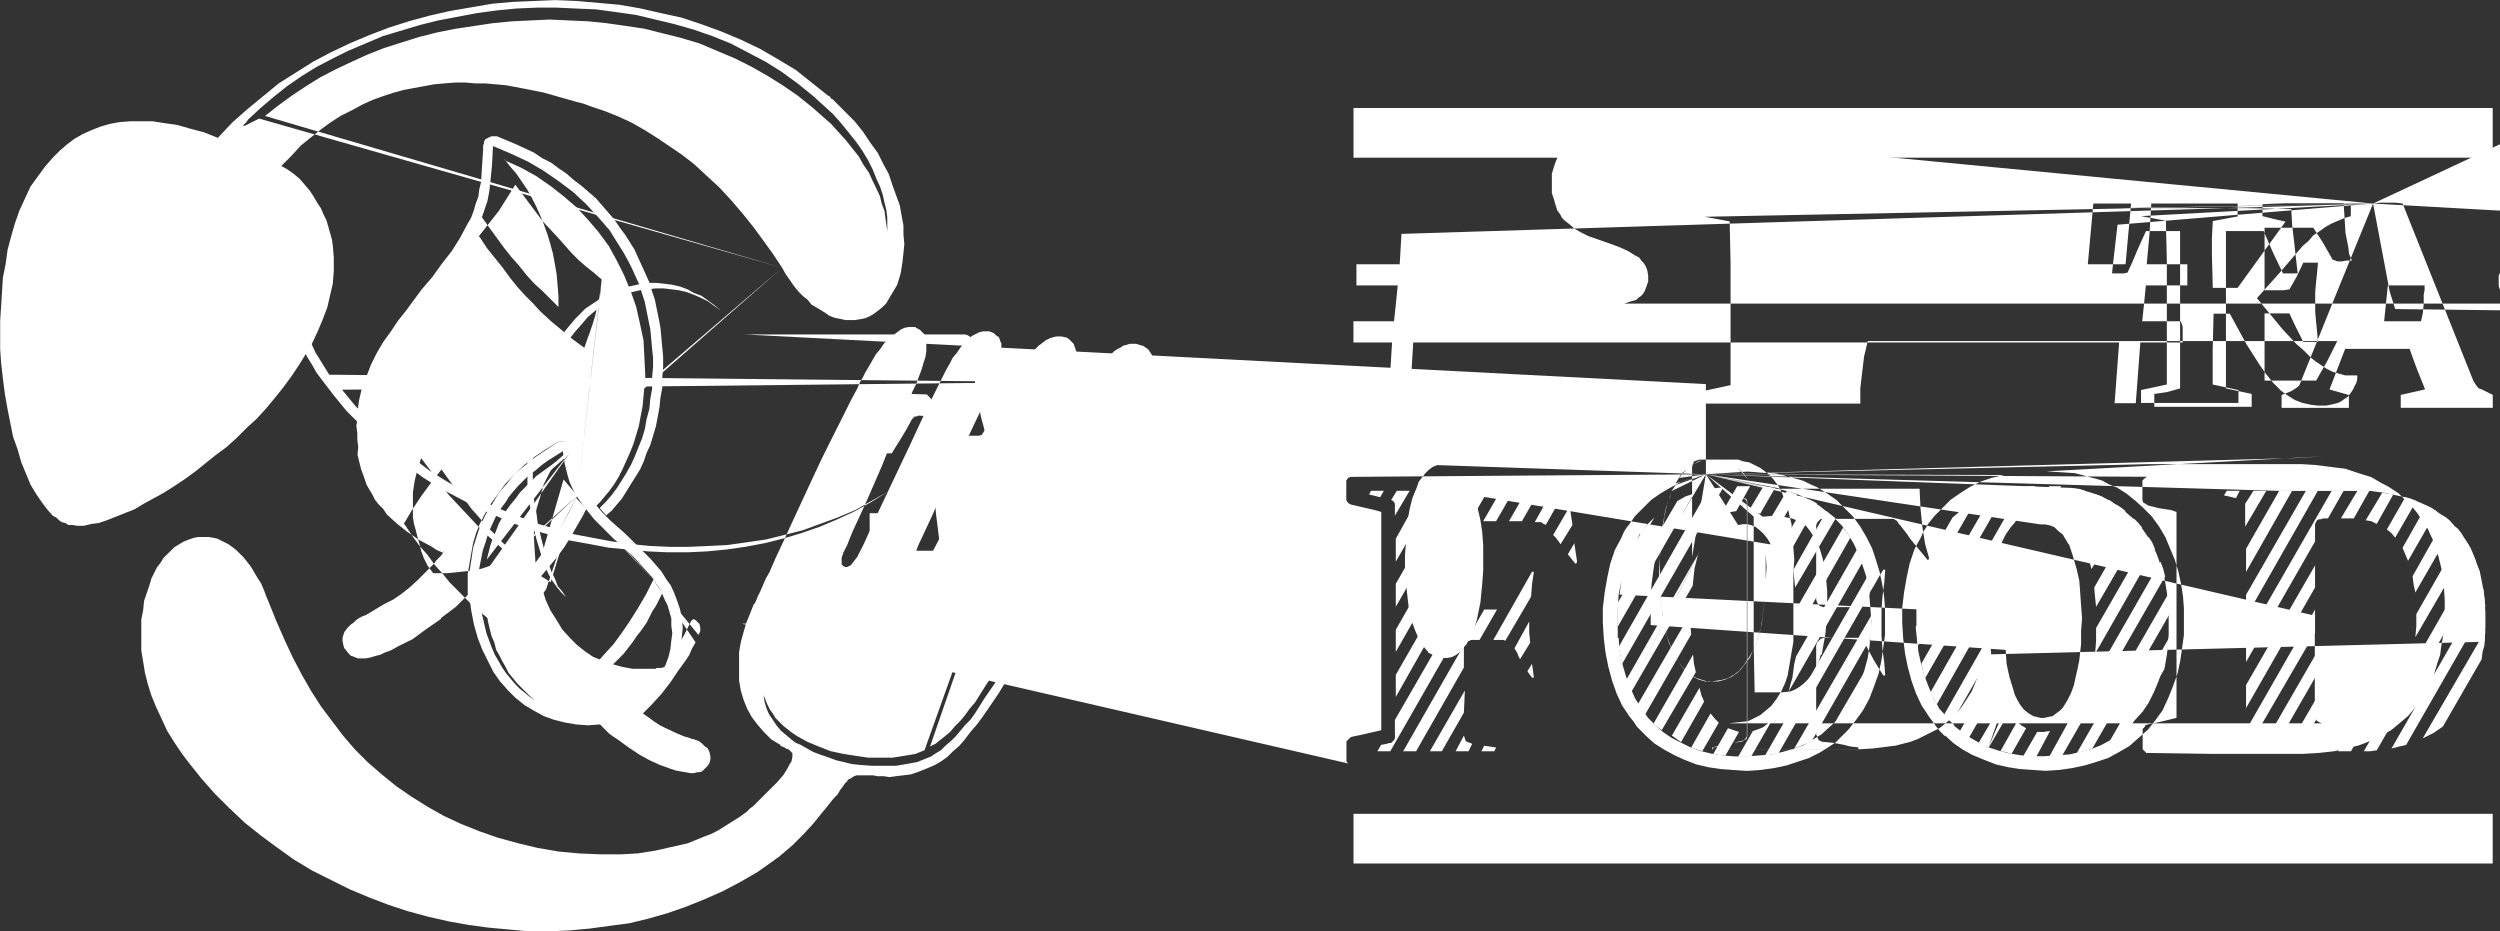 <svg id="WMF_objects" data-name="WMF objects" xmlns="http://www.w3.org/2000/svg" viewBox="0 0 308.05 114.75"><rect x="0" y="0" width="308.05" height="114.75" fill="#333333" stroke="none"/><defs><style>.cls-1,.cls-2{fill:#fff;}.cls-1{fill-rule:evenodd;}</style></defs><title>sektafood-logo</title><path class="cls-1" d="M1179.24-289.08l-1.13-1.7-1.14-1.59-1.25-1.7-1.36-1.7-1.36-1.59-1.47-1.59-1.59-1.47-1.59-1.47-1.47-1.13-1.47-1-1.48-1-1.58-1-1.59-.91-1.7-.79-1.7-.68-1.7-.57-.91-.34-.91-.23-2-.57-2-.57-2.27-.45-2.38-.45-1.25-.11-1.24-.11h-1.25l-1.25-.11h-1.25l-1.36.11-1.24.11-1.25.23-1.25.23-1.24.23-1.25.34-1.36.45-1.25.45-1.25.57-1.24.68-1.37.68-1.24.79-1.25.91-1.25,1-1.24,1-1.14,1.25-1.25,1.25.8.45.79.57.68.57.68.79h0l.57.68.45.68.46.79.45.68.34.79.34.68.23.79.22.79.23.79.11.79.12,1.47v1.59l-.12,1.59-.34,1.47-.34,1.47-.56,1.47-.57,1.36-.68,1.47-.79,1.36-.91,1.47-.91,1.36-1,1.36-1,1.25-1.13,1.36-1.14,1.25-1.24,1.13L1112-268.1l-1.25,1.13-1.36,1-1.24,1-1.25,1-1.25.91-1.36.91-1.25.79-1.24.68-1.25.68-1.13.68-1.14.45-1.13.45-1.14.45-1,.34-.9.11-.91.23h-.79l-.68-.11h-.46l-.34-.23-.45-.11-.34-.23-.34-.34-.45-.23-.69-.79-.68-.91-.68-1-.68-1.13-.56-1.36-.57-1.36-.45-1.59-.57-1.59-.34-1.7-.34-1.7-.34-1.93-.23-1.81-.22-1.93-.12-1.7v-3.52l.12-1.81.11-1.81.11-1.7.34-1.7.23-1.7.45-1.7.46-1.59.56-1.59.68-1.47.68-1.47.91-1.25.91-1.25,1-1.13.79-.79.91-.79.91-.68,1-.57,1-.45,1.13-.45,1.13-.34,1.25-.23,1.36-.11h2.72l1.48.23,1.59.23,1.58.45,1.7.45,1.7.68.12-.11,1.7-1.81,1.81-1.59,1.93-1.59,1.93-1.59,2.15-1.36,2.16-1.36,2.15-1.13,2.38-1.13,2.38-1,2.38-.91,2.5-.79,2.49-.68,2.5-.57,2.61-.45,2.6-.45,2.61-.23,2.61-.11,2.61-.11,2.6.11,2.61.23,2.61.23,2.61.45,2.49.57,2.61.57,2.38.79,2.5.91,2.38,1,2.38,1.13,2.15,1.25,2.27,1.36,2,1.59,2,1.59h0l.23.11.11.23.23.11.23.23,1.24,1.25,1.25,1.25,1,1.25.91,1.36.91,1.25.68,1.36.68,1.25.45,1.36.45,1.25.46,1.25.22,1.25.23,1.25v1.13l.11,1.13-.11,1.13-.11,1-.12.79-.11.68-.23.79-.22.68-.34.57-.34.57-.34.57-.34.57-.46.45-.56.45-.46.34-.56.34-.57.23-.57.11-.68.11h-1.13l-.46-.11-.56-.11-.46-.11-.56-.23-.46-.34-.56-.34-.57-.34-.57-.34-.45-.57-.57-.45-.57-.57-.56-.68-.46-.68-.56-.79Zm0,0-63.72-18.71,1.58-1.25,1.71-1.25,1.7-1.13,1.81-1.13,1.93-1,1.93-.91,2-.91,2-.79,2.15-.68,2.16-.68,2.26-.57,2.27-.45,2.27-.34,2.27-.34,2.38-.23,2.27-.11,2.38-.11,2.38.11,2.38.11,2.27.23,2.38.34,2.27.34,2.26.57,2.27.57,2.27.68,2.15.91,2.16.91,2,1,2,1.13,2,1.25,1.81,1.25,1.82,1.47,1.13,1,1.14,1,.9,1,.91,1,.79,1,.8,1,.56,1,.69,1,.45,1,.45.91.46,1,.22.91.34.91.12.91.11.79.11.79v-1.7l-.11-.91-.23-.91-.22-1-.34-1-.46-1-.45-1.13-.57-1.13-.68-1.13-.79-1.13-.91-1.13-.91-1.13-1-1.13-1.24-1.13-1.25-1.13-1.82-1.47-2-1.47-2-1.25-2.15-1.13-2.16-1.13-2.26-.91-2.27-.79-2.38-.68-2.38-.57-2.38-.57-2.39-.34-2.49-.34-2.5-.11-2.38-.11h-2.49l-2.5.11-2.38.23-2.49.34-2.38.45-2.38.45-2.27.57-2.27.68-2.27.68-2.15.91-2.15.91-2,1-1.92,1-1.82,1.13-1.81,1.25-1.7,1.36-1.59,1.36-1.47,1.36-.23.34-.23.23-.11.11v.11h.11l.23-.11.45-.23.46-.23.68-.34Zm0,0-30.73,26.31v-2.15l.11-1.93.23-1.93.34-1.81.34-1.7.45-1.59.46-1.47.56-1.36.57-1.25.68-1.25.68-1,.8-1,.79-.91.79-.91.8-.68.9-.68.91-.57,1-.45.91-.34.91-.34,1-.23,1-.11.9-.11h1l.91.11.91.11,1,.23.91.34.79.34.91.45.79.57.79.57-.79-.68-.79-.57-.8-.57-.9-.34-.8-.45-.91-.34-1-.23-.9-.11-1-.11h-1l-.91.11-1,.23-1,.23-.91.34-1,.45-.91.45-.68.45-.68.45-.68.45-.56.57-.68.68-.57.68-.57.68-.57.79-.45.68-.45.79-.46.79-.34.91-.45.91-.34,1-.34,1-.23,1-.34,1.13-.22,1.13-.12,1.13-.22,1.25-.12,1.25-.11,1.36v2.84h0v1.47l.11.91.12,1,.22,1.13.12,1.13.56,2.27.34,1.13.34,1.13.34,1,.46,1,.45.79.57.79.56.68.57.57-.45-.68-.57-.68-.34-.91-.45-.91-.34-.91-.34-1-.57-2.15-.45-2-.12-1-.22-1-.12-.91v-.79l-.11-.79Z" transform="translate(-1082.86 322.08)"/><path class="cls-1" d="M1142.39-303.59v-.57l.11-.23v-.23l.12-.23.11-.11.23-.11.22-.11.23-.11h.68l2.38,1,2.16,1,1,.68,1.13.57.91.68,1,.68.9.79.91.68.91.79.91.79.79.91.79.91.68.79.68,1,.68.91.57.91.57.91.45,1,.46,1,.45,1,.45,1,.34,1.13.34,1,.23,1.13.23,1.13.22,1.13.12,1.25.11,1.25.11,1.13v1.25l-.11,1.36v1.25l-.23,1.25-.11,1.13-.23,1.25-.22,1.13-.34,1.13-.34,1.13-.46,1-.34,1-.45,1-.57.91-.57.91-.56.91-.57.91-.68.79-.57.68-.68.57-.79-.91.79-.79.68-.79.68-.91.57-.91.57-.91.56-1,.46-1,.45-1.13.46-1.13.34-1.13.22-1.25.34-1.25.12-1.25.22-1.25v-1.36l.12-1.36V-278l-.12-1.13-.11-1.25-.11-1.13-.23-1.13-.23-1.13-.22-1.13-.34-1-.34-1.13-.46-1-.45-1-.46-.91-.56-1-.57-.91-.57-.91-.56-.91-.68-.79-.8-.91-1.47-1.59-1.59-1.47-1.81-1.36-1.82-1.25-1.92-1.13-2.16-1-2.15-.91v.11l-.12,2.27-.22,2.27-.12,1-.22,1.13-.34,1-.34,1,.9,1.25.91,1.25.91,1.25.9,1.13,1,1.13.9,1.13.91,1,1,.91,1,1,1,1v-1.36l-.11-1.36-.12-1.36-.22-1.25-.23-1.25-.34-1.25-.34-1.13-.45-1.25-.46-1.13-.45-1-.57-1.13-.56-1-.68-1-.69-1-.79-.91-.68-.91.11.23,2,.91,1.81,1,1.81,1.25,1.59,1.25,1.59,1.36,1.36,1.47,1.36,1.59,1.25,1.7,1,1.81.9,1.81.8,1.93.68,1.93.45,2,.46,2.15.11,2.15.11,2.27-.11,1.25-.11,1.25-.12,1.25-.22,1.13-.23,1.25-.34,1.13-.34,1.13-.46,1.13-.45,1-.45,1-.46.91-.56.91-.57.79-.57.68-.56.68-.57.57-.79-1-.68-1-.46-1-.22-.57-.23-.57-.23-1.25-.34-1.25v-.34l-.11-.23v-.23l-.23-.11-.11-.23-.23-.11-.23-.11h-.68l-.22.11-1.48.91-1.36.91-1.24,1-1.14,1.13-1.13,1.13-.91,1.25-.91,1.25-.79,1.36-.57,1.13-.45,1.13-.34,1.13-.23,1.25-.22,1.25-.23,1.36v2.61l-1.48,1.47-1.81,1.36v.11l-1.81,1.25-1.7,1.25-.91.45-.91.45-.79.45-.91.34-.45.23-.46.11-.79.23-.57.11h-.9l-.34-.11-.23-.11-.34-.11-.34-.34-.34-.45-.11-.11-.12-.34-.11-.57v-.45l.11-.34.12-.34.34-.45.22-.23.23-.23.34-.23.34-.34.34-.23.45-.23.34-.11,1.14-.68,1.13-.68,1.13-.57,1-.68,1-.79,1-.91,1-1,.56-.57.57-.57.11-.23.12-.11.22-.23.34-.34.23-.34.11-.23.12-.11v-.11h0v.11l-.23.23h0v.11l-.79-.34-.68-.45-1.48-.79-1.47-1-1.25-1-1.25-1.13-.45-.68-.57-.57-.45-.57-.34-.68-.34-.57-.34-.57-.34-1-.34-.91-.23-.91-.22-.91L1127-267l-.11-.91v-.79l-.12-.91.12-.79v-.79l.22-1.59.34-1.47.57-1.47.57-1.47.68-1.36.79-1.36.91-1.25.9-1.36,1-1.25,1.92-2.61,1.36-1.59,1.14-1.59,1.24-1.59,1-1.59.91-1.7.46-.79.34-.91.22-.79.34-.91.12-.91.22-.91.12-2Zm0,0M1154-261l-.11-.34Zm0,0-.22-.34-.12-.34Zm0,0-.12-.34-.11-.34Zm0,0-.22-.34-.23-.68Zm0,0-.23-.79-.11-.34Zm0,0-.11-.34-.12-.34Zm0,0-1.7-2,0,0-2.72,9.41.11.79Zm0,0,.11,1.25.11,1.25Zm0,0,3-26.64-.91-.79-1-.79-.91-.79-.9-.91-1.71-1.93-1.81-1.93-1.7-2.27-1.7-2.27-1,1.59-1,1.59-1.25,1.59-1.25,1.59.12.11.9,1.36,1,1.25.91,1.13.91,1.25.91,1.13.9,1,1,1,.91,1,1.36,1.25,1.36,1.13,1.36,1.13,1.36,1,.34-1,.34-.91.34-1,.34-1.13.23-1,.23-1.13.22-1.13Zm0,0-3.29,10.66-1.59-1-1.47-1.25-1.48-1.36-1.47-1.36-.91-1-1-.91-.91-1.13-.9-1-.91-1.25-1-1.13-.91-1.25-.9-1.25-1.25,1.59-1.25,1.7-1.13,1.7-1,1.7.11.11.91,1.36.9,1.25,1,1.13.9,1.25.91,1,.91,1.13,1,1,.9.91,1.25,1.25,1.25,1,1.13,1,1.25.91.79-.57.8-.68.79-.68.68-.79.68-.68.68-.91.68-.91Zm0,0-7.94,7.48-1.13-.79-1-.91-1.14-1-1-1-1.81-1.93-1.81-1.93-1.71-2.27-1.7-2.27-.45,1.36-.34,1.36-.23,1.47v3.06l.12.79.22.79.23.91.23.79.22.91.34.91.46.91.68.91h1.7l1.13-.11,1-.11,1.14-.11,1-.23,1-.34.9-.34,1-.34Z" transform="translate(-1082.86 322.08)"/><path class="cls-1" d="M1116-247.81l.91,2.27,1,2.27,1,2.16,1.13,2.15,1.14,2,1.24,1.93,1.36,1.81,1.37,1.81,1.47,1.7,1.59,1.59,1.7,1.47,1.81,1.47,1.82,1.25,2,1.25,2,1.13,2.15,1,2.27.91,2.27.79,2.49.68,2.38.57,2.61.45,2.5.23,2.6.11h2.61l2-.11,2.16-.34,2-.45,2-.45,1.93-.79.9-.34.91-.45.91-.57.9-.57.91-.57.79-.57h0l.23-.23h0l.23-.23.34-.23.23-.23.34-.34.79-.79.79-.79.8-.79.79-.91.57-.91.22-.45.23-.34.11-.57v-.45l-.11-.11-.23-.23-.11-.11-.34-.11-.11-.11h0l-.57-.23v-.11l-.57-.34-.56-.34-.91-.91-.79-.91-.69-.91-.56-1-.46-1.13-.34-1.13-.22-1.25v-3.52l.22-1.25.34-1.25.34-1.13.46-1.13.45-1.13.12-.11.22-.45.12-.34.34-.68.34-.79.34-.79.45-.79.79-1.81.91-1.93.91-2,1-2.16,2-4.31.91-1.93.9-1.81.91-1.81.91-1.81.79-1.59.79-1.47.34-.79.34-.57.34-.68.35-.57.45-.79.45-.79.57-.68.45-.68.57-.57.57-.45.45-.34.45-.34.46-.23.56-.11h.8l.11.11.45.23.34.34.34.34.12.57v1.47l-.12.68-.22.68-.23.79-.34.91-.34.91-.45.91-.34.91-.8,1.93-1.7,4-.9,2.27h0l-1.82,4.19-.91,2-.9,1.93-.23.57-.23.57-.22.57-.23.45-.23.45-.11.34-.11.34v.79l.11.11.11.11.23.11h.23l.22-.11.23-.11.34-.45.45-.57.34-.68.23-.45.23-.45h0l1.81-4,4.08-8.62,2-4.31,1.13-2.27,1.13-2.27.46-.79.34-.68.56-.68.46-.68.45-.45.45-.45.46-.45.45-.23.45-.23.46-.11h.79l.57.23.34.34.23.11.11.23.11.34.12.23v1.36l-.12.68-.22.57-.23.79-.23.79-.34.91-1.13,2.61-1.25,2.61-2.38,5.1-2.83,6.24-1.48,3.17-1.25,3.17-.22.45-.12.34-.11.34v.34l-.11.23v.23l.11.34v.11l.23.11h.22l.12-.11.22-.11.34-.34.23-.45.68-1,.23-.45.11-.34h0l1.36-2.61,1.36-2.61,2.5-5.33,1.58-3.63,1.82-3.63.91-1.93,1-1.93,1-1.93,1.13-2,.34-.57.34-.45.45-.45.34-.34.46-.34.45-.34.46-.23.34-.11.45-.11h.68l.45.11h.12l.34.23.22.23.34.34.12.34.11.34.11.34v.91l-.11.45-.11.57-.12.57-.22.57-.34.68-.23.68-.68,1.59-.68,1.59-.79,1.81-.8,1.81-.79,1.93-1.82,4-1.47,3.29-.79,1.59-.68,1.59-.8,1.59-.68,1.47-.68,1.36-.68,1.25-.23.45-.22.45-.12.34-.11.34-.11.34-.12.23v.57h.46l.45-.11.34-.23.34-.45.46-.45.45-.68.45-.68.34-.68.91-1.47.79-1.59.34-.68.34-.68.23-.68.34-.57.23-.45v-.11l.11-.23.23-.45.22-.45.23-.57.57-1.13.56-1.25,2.39-5.1,1.13-2.5,1.13-2.38.57-1.13.57-1.13.56-1,.46-1,.56-.91.46-.79.45-.79.46-.68.22-.34.34-.45.34-.34.34-.23.46-.23.34-.23.45-.11.34-.11h.79l.34.11.34.11h.12l.34.23.34.23.22.34.23.34.11.34.12.45v.79l-.12.45-.11.57-.11.57-.23.68-.34.79-.34.79-.34.91-.45,1-.34,1-.46,1-.45,1.13-.57,1.13-1,2.27-1,2.49-1.25,2.61-1.24,2.61-1.82,3.86-1.92,3.85-2.16,3.86-2,3.86-1.47,2.38-1.36,2.27-.68,1-.68,1-.69,1-.68.91-.79.91-.68.91-.68.79-.79.68-.68.68-.8.57-.79.45-.79.34-.57.23-.57.23-1,.34-.91.11-.9.11-.8.11-.68-.11h-.79l-.57-.11h-2l-.34.11-.34.23-.45.23v.11l-.34.34-.23.34-.34.45-.34.57-.45.45-.46.57-.45.57-.57.68-1,1.25-1.25,1.36-1.36,1.36-1.47,1.25-.11.11h0l-.34.23-.46.34-1.92,1.36-2.16,1.25-2.15,1.13-2.27,1-2.27.91-2.27.79-2.38.68-2.38.57L1158-208l-2.5.34-2.49.23-2.5.11h-2.49l-2.5-.23-2.49-.23-2.49-.34-2.5-.45-2.49-.57-2.5-.68-2.38-.79-2.38-.91-2.38-1-2.27-1.13-2.27-1.13-2.26-1.36-2.05-1.47-2-1.47-2-1.59-1.92-1.81-1.82-1.81-1.7-1.93-1.59-2-.34-.45-.34-.45-1-1.47-.91-1.47-.68-1.47-.68-1.47-.56-1.36-.46-1.47-.34-1.36-.22-1.36-.23-1.36v-3.85l.23-1.13.11-1.13.34-1,.34-1,.23-.79.34-.68.34-.68.45-.57.34-.57.45-.45.46-.45.45-.45.57-.34.57-.34.56-.23.68-.23.57-.11h1.25l.68.11.45.11.45.23.46.23.45.23.46.34.45.34.45.45.46.45.45.57.45.57.34.57.46.79.45.68.34.79.34.91Zm0,0M1213-275l-.57,1.25-.56,1.47-.57,1.47-.68,1.47-.68,1.59-.8,1.59-1.36,3.29-1.47,3.17-.79,1.59-.68,1.59-.8,1.47-.68,1.47-.68,1.36-.57,1.25-.34.68-.34.68-.22.57-.12.45-.11.45v.34l.11.34.12.23.11-.45.23-.68.34-.79.34-.79.68-1.36.68-1.47.79-1.47.68-1.59.8-1.59.79-1.7,1.59-3.4,1.47-3.4.68-1.59.79-1.7.69-1.47.56-1.59.57-1.36.57-1.25-.23-.11Zm0,0-16.22,45.36-.56.23-.57.23-1.36.23-1.47.23h-2.95l-1.59-.23-1.47-.23-1.59-.34-1.47-.57-1.37-.57-1.24-.68-.68-.45-.57-.45-.45-.34-.57-.57-.45-.45-.34-.57-.34-.45-.34-.68-.23-.57-.23-.57.12.79.22.79.34.79.46.68.45.68.57.68.68.57.68.57.45.34.57.23.79.45.8.45.9.34,1,.34.91.34,1,.23.91.23,1,.11,1.47.11h3l1.36-.23,1.25-.23,1.13-.45.57-.23.68-.45.57-.34.56-.57.68-.57.57-.57.57-.68.56-.68.68-.68.57-.79,1.13-1.81,1.25-1.81,1.14-1.93.34-.57,1-1.81,1.24-2,1.14-2.15,2.38-4.42,2.15-4.31,1-2.27,1-2,1-2.16.91-2,.8-1.93.9-1.93.8-1.81.68-1.7.56-1.59.68-1.47-.22-.11-.34-.11-.57,1.47-.68,1.59-.68,1.7-.79,1.81-.8,1.81-.91,1.93-.9,2-.91,2-1,2-1,2.15-2,4.2-2.27,4.19-1.13,2-1.14,2-1.13,1.81-1.25,2.15-1.25,1.93-1.13,1.81-.68.79-.57.79-.56.68-.68.68-.57.68-.68.57-.57.45-.56.45-.68.34Zm0,0-89.57-.91-.57-.91-.56-.91-.57-.91-.45-1-.46-.91-.45-.91-.34-.91-.34-.91-.46-1.7-.34-1.81-.22-1.7-.12-1.59.23-.79.34-.91.34-.68.46-.68.34-.68.45-.57.45-.57.57-.45-.68.45-.68.45-.57.68-.57.68-.45.79-.45.91-.46,1-.34,1,.12,1.59.22,1.7.34,1.7.46,1.81.34.91.34.91.45.91.46.91.45.91.57.91.56,1,.68.91,1.48,1.93,1.58,1.93,1.82,1.81,1.7,1.7,1.93,1.7,1.92,1.47,2,1.47,2.15,1.36,2.15,1.13,2.16,1.13,2.27,1,2.26,1,2.27.79,2.38.68,2.38.68,2.5.45,2.38.45,2.38.23,2.49.23,2.39.11h2.49l2.38-.11,2.38-.23,2.38-.34,2.38-.45,2.27-.57,2.27-.68,2.27-.79,2.15-.91,2.16-1,2-1.13,2-1.25-2,1.13-2,1.13-2.16.91-2.15.79-2.16.79-2.26.57-2.27.57-2.38.34-2.38.34-2.27.11-2.5.11h-2.38l-2.38-.11-2.38-.23-2.38-.34-2.38-.45-2.38-.45-2.27-.68-2.38-.68-2.27-.91-2.27-.91-2.15-1-2.16-1.13-2.15-1.25-2-1.25-1.93-1.47-1.93-1.47-1.92-1.59-1.7-1.7-1.71-1.81-1.58-1.93Z" transform="translate(-1082.86 322.08)"/><path class="cls-1" d="M1375.27-297l.9-.11H1378l.91.11,8.73,21.88.22.34.23.34.23.23.34.11.68.34.68.34v1.59h-11.34v-1.59l3-.68-1-2.49-.46-1.25-.45-1.25h-7.94l-1.93,5,2.39.68v1.59H1364v-1.59l1.14-.45.56-.34.46-.34,4.53-11.23Zm0,0-31.41.57h16l5.33.11.11,2,.23,1.93.22,2,.23,2h-1.81l-1.25-2.61-1.14-2.61h-4.64v19.39l1.58.34,1.59.34v1.59h-12v-1.59l1.59-.23,1.59-.45v-19.39h-4.2l-.57,1.25-.56,1.25-.57,1.36-.57,1.25-.45.11h-1.47l.22-2,.23-2,.23-2Zm0,0-28.69,0h12v1.59l-3.06.57-.11,2.15v2l.11,4.08h3.06l5.9-8.16-1.48-.34-1.36-.34v-1.47l2.72-.11h8.17v1.59l-.8.23-.79.34-.79.34-.8.45-.79.57-.68.45-.57.68-.68.57-2.83,3.29-2.84,3.18,1.59,1.93,1.59,1.93,1.7,1.81.91.79.9.91.57.45.68.45.68.45.68.34.79.23.8.23h1.47v.45l-.11.45-.23.45-.22.45-.23.34-.34.45-.34.23-.46.34-.45.23-.45.11-.46.11-.56.11h-1l-.91-.11-1-.23-.91-.34-.91-.57-.79-.57-1-1-.91-1.13-.79-1.13-.79-1.25-.8-1.25-.68-1.25-1.36-2.5h-2l-.11,4.31v4.42l3.17.68v1.59h-12v-1.59l3.18-.68v-15.08l-.12-5.1-3.06-.57Zm0,0-22.22,0h18.59l.12,1.81.11,1.81.34,1.7.11.91.35.79h-.69l-.56.11h-.57l-.23-.11-.34-.11-1.13-2-1.25-1.93h-6v7.71h2.27l.79-.11.91-1.59.8-1.7h1.81l-.11,1.25-.12,1.13-.11,1.25v2.5l.11,1.13.12,1.25.11,1.25h-1.81l-.91-1.81-.8-1.7h-3.06v8.28h6.35l1.36-2.38,1.25-2.49H1313l-.23,1-.22.91-.23,1.93-.23,1.93v1.93h-19.16v-1.59l3.17-.68v-15.08l-.11-5.1-3.06-.57Zm0,0-37.08,0h2.61l-.34,3.74-.34,3.74h4.65l.68-7.48h2.49l-.22,3.74-.34,3.74h5v2.61h-5.11l-.22,2.27-.23,2.15h4.76l.12.34.11.34v1.93h-5.22l-.56,7.48h-2.61l.56-7.48H1257l-.23,3.74-.34,3.74h-2.61l.34-3.74.23-3.74h-4.76v-2.61h5l.23-2.15.23-2.27H1250v-2.61h5.33l.22-3.74Zm0,0,1.82,10.09h0l-.46,4.42h4.54l.11-.45.12-.57.11-1.13v-1.13l.11-.57v-.57h-4.53Zm0,0,20.86-9.75.68-.23.68-.23.68-.11.79-.11.68-.11h.68l1.48.11,1.36.23,1.36.34,1.36.57,1.25.68.11,1.47.11,1.47.34,2.95h-2.26l-.68-1-.68-1.13-.68-1-.68-1-.68-.23-.68-.23-.69-.11-.68-.11-.68.11-.56.11-.68.23-.57.34-.45.57-.34.57-.23.57v1.36l.23.57.11.34.23.23.22.23.23.23,1,.57,1,.57,1.13.45,1.14.34,1,.45,1.13.45,1,.57.91.68.45.34.46.45.34.45.34.57.22.57.23.45.23.68.11.57.11.57v1.81l-.11.57-.23.68-.11.57-.23.45-.56.91-.57.68-.68.68-.79.45-.8.45-.9.45-.91.23-.91.23-1,.11-1,.11h-1l-1-.11-1-.11-1-.23-1-.34-.91-.45-.57-.34-.56-.45-.46-.45-.45-.57-.34-.57-.23-.57-.22-.68v-1.25l.22-.57.23-.57.34-.45.34-.45.45-.34.57-.34.57-.23.57,1.36.56,1.36.34.57.46.68.45.57.45.45.57.57.68.34.79.23.68.23H1283l.68-.23.8-.23.22-.23.34-.23.23-.23.23-.34.22-.57.23-.68v-.68l-.11-.68-.23-.57-.23-.34-.22-.23-.34-.45-.46-.23-.91-.57-1-.45-.9-.34-1.93-.68-1-.34-.91-.45-.79-.45-.8-.68-.45-.34-.34-.34-.23-.45-.34-.45-.22-.68-.23-.79-.23-.68v-2.38l.23-.79.23-.68.34-.79.34-.68.45-.57.45-.68.57-.57.57-.45.68-.45Zm0,0,97.51,5.44h0l-3.4,8.73h6.12L1378-284l-.68-2.15Z" transform="translate(-1082.86 322.08)"/><rect class="cls-2" x="166.78" y="100.28" width="140.37" height="6.12"/><rect class="cls-2" x="166.78" y="13.31" width="140.37" height="6.12"/><path class="cls-1" d="M1153.39-266.74l.11.45.23,1.25.34,1.25.34,1,.57,1,.56,1,.8,1,.79.91.91.91,1.92,1.7,1.48,1.47,1.59,1.59.68.79.68.79.56.91.57.79.45,1,.34.91.34,1,.23,1.13.11,1.13-.11,1.13-.11,1.25-.23,1.36-.34.91-.45.91-.57.91-.68.91-.68.79-.68.68-.79.57-.8.57.12.23.22.23.8.57.79.57.68.45.68.34,1.47.68.8.34.79.23.23.11h.11l.68.23.46.34.34.34.34.23h0l.11.23.11.23.12.57v.34l-.12.45-.22.34-.34.34-.34.34-.34.11h-.23l-.46.11h-.45l-.57-.11-.68-.11-.56-.11-.68-.23-1.25-.45-1.25-.57-1.24-.68-1.37-.91-1.24-.91-.68-.45-.46-.34-.45-.45-.45-.45-.23-.23-1.47.11-1.48-.11-1.36-.23-1.36-.34-1.25-.45-1.24-.68-1.14-.68-1.13-.91-.91-.91-1-1.13-.79-1.13-.68-1.36-.68-1.36-.57-1.47-.45-1.59-.34-1.7-.23-1.7v-3.18l.23-1.47.22-1.47.46-1.47.45-1.36.68-1.36.79-1.25.8-1.36,1-1.13,1-1.25,1.25-1,1.24-1,1.36-.91,1.36-.91.23-.11h.79l.23.11.11.11.23.11.11.23.12.23Zm0,0-10.55,13.61.23-.91.23-.91.34-.91.34-.79.34-.91.45-.79.45-.79.57-.79.57-.68.57-.79.68-.68.68-.68.68-.68.79-.57.79-.57.8-.57-.8,1.36-.68,1.36-.45,1.59-.45,1.47-.23,1.59-.11,1.7.11,1.7.11,1.7.34,1.59.46,1.47.45,1.47.57,1.25.79,1.25.68,1.13.91,1,.9.91,1,.79,1,.68,1.13.45,1.25.45,1.24.34,1.25.23h2.84l.11-.11h.57l.45-.11.23-.68.22-.57.23-1,.11-1,.12-.91-.12-.91v-.91l-.22-.79-.23-.79-.34-.68-.34-.79-.34-.68-.45-.68-.46-.68-1.13-1.25-1.14-1.25-2.49-2.27-1.13-1.13-1.25-1.25-1-1.25-.45-.57-.46-.68-.45-.68-.34-.68-.34-.79-.23-.79-.34-1.36-.23-1.47v-.11l-.9.57-.91.57-.79.57-.8.68-.79.57-.68.68-.68.68-.68.79-.46.57-.34.57-.68.91-.56.91-.46,1-.45,1-.34,1.13-.34,1-.23,1.13-.22,1.13v3.74l.22,1.36.23,1,.23,1,.22.91.34.91.34.91.34.79.46.79.45.79.45.68.57.68.57.68.57.57.56.45.68.57.68.45.68.34-.68-.34-.56-.45-.57-.57-.57-.57-.57-.57-.45-.57-.57-.68-.34-.68-.45-.79-.34-.68L1144-242l-.23-.91-.34-.79-.23-.91-.22-.91-.12-1-.22-.79v-.91l-.12-1.7.12-1.59Z" transform="translate(-1082.86 322.08)"/><path class="cls-1" d="M1163.37-250.64l-.91,1.81-1,1.7-1,1.59-1,1.47-1,1.36-1.14,1.25-1,1.13-1.13.91-.23.23-.11.34v.34l.23.23.22.23.23.11.34-.11.23-.11,1.24-1,1.14-1.13,1.24-1.25,1.14-1.47.45-.68.46-.57.79-1.13.34-.68.34-.68.45-.68.46-.91.22-.45.12-.34v-.34l.11-.34v-.23l-.11-.23v-.23l-.12-.11-.22-.23h-.34l-.23.11Zm0,0-9.53-10.09-.45.91-.46.91-.9,1.59-1,1.59-1,1.36-1,1.36-1,1.25-1.14,1-1.13,1-.23.23v.57l.11.34.23.23h.57l.34-.11,1.25-1,1.13-1.13,1.13-1.36,1.14-1.36,1-1.36.9-1.47.91-1.59.46-.79.45-.91.11-.34-.11-.34-.11-.34-.12-.23-.22-.23h-.57l-.12.11Zm0,0,5.56,6.8.11-.23.11-.23v-.45l-.11-.45-.23-.23-.22-.23-.23-.11h-.11l-.12.11-.11.11-.91,1.81-1,1.7-1,1.59-1,1.47-1,1.36-1.13,1.13-1,1.13-1.14.91-.22.34-.12.23v.34l.23.34.23.11.22.11h.34l.34-.11,1.14-1,1.24-1.25,1.14-1.25,1.13-1.47.46-.68.45-.68.91-1.25.45-.68.34-.79.45-.79Z" transform="translate(-1082.86 322.08)"/><path class="cls-1" d="M1293.06-263.64l1.7-.11,1.7-.11,1.71-.11,1.81.11,1.7.11.91.23.79.23.91.23.79.23.91.45.79.34h0l1.25.79,1.13.79,1,1,1,1h0l.91,1.25.8,1.36.68,1.36.45,1.36h0l.45,1.47.34,1.59.23,1.47.11,1.47v3.29l-.22,1.59-.23,1.59h0l-.34,1.59-.57,1.59-.56,1.47-.8,1.47-.91,1.25-.9,1.13-1,1-.57.57-.68.45h0l-1.25.79-1.36.68-1.36.45-1.36.45-1.59.34-1.7.23-1.58.11-1.71-.11h0l-1.47-.11-1.59-.23-1.47-.34-1.48-.57h0l-1.24-.57-1.25-.68-1.25-.79-1-.91h0l-.56-.57-.57-.57-.45-.68-.46-.57-.91-1.36-.68-1.47h0l-.56-1.59-.46-1.7-.34-1.7-.22-1.81h0l-.12-1.93v-1.81l.23-1.93.34-1.93.34-1.59.57-1.7.79-1.47.34-.79.45-.68.12-.11.79-1.13,1-1,1-1,1.14-.79,1.36-.79,1.24-.68,1.48-.45,1.36-.34Zm0,0,6.81,1.47h-3.29l-1.7.11-1.59.23-1.25.34-1.25.45-1.13.57-1.13.68-1,.68-.91.91-.79.91-.8,1h0l-.45.68-.34.68-.68,1.47-.57,1.36-.34,1.59-.34,1.7-.11,1.81v3.51h.11l.11,1.59.34,1.59.46,1.59.57,1.47h0l.56,1.25.8,1.25.79,1.13,1,1h0l.91.79,1,.68,1.13.57,1.14.57h0l1.24.45,1.36.34,1.48.23,1.36.11H1298l1.59-.11,1.47-.11,1.48-.34,1.24-.34,1.25-.45,1.14-.68,1.13-.68h0l1-.91,1-.91.79-1,.68-1,.68-1.36.68-1.36.46-1.36L1313-241h0l.23-1.47.11-1.47.11-1.59-.11-1.47-.11-1.36-.12-1.47-.34-1.36-.45-1.36h0l-.46-1.25-.56-1.25-.68-1.13-.8-1.13h0l-.9-.91L1308-259l-1-.79-1.13-.68h0l-.68-.34-.8-.34-.68-.23-.79-.23-1.48-.34Zm0,0,54.65-1.25h18.71l1.81.11,1.81.23,1.82.23,1.7.57,1.47.45,1.36.79.68.34.69.45.68.45.56.57h0l.57.57.57.57.56.68.46.68.45.68.45.68.34.79.34.68.23.91.34.91.23.91.22.91.23,1.81.11,1.81v1.93l-.11,1.93-.34,1.93-.11.91-.34,1-.46,1.59-.34.68-.34.79-.45.79-.45.68-.46.68-.56.68-.57.68-.68.57-.68.57-.68.57-.8.45-.79.34-.79.45-.8.34-.9.34-1,.23-.91.23-1,.23-1,.11-1,.11-1.93.11h-11.23l-7.71-.11h-.34l-.22-.23-.23-.23v-1.25h0v-1.25l.23-.23.11-.23.34-.11,1.13-.23,1-.23,1.36-.34V-259l-.68-.23h0l-1.48-.23-1.36-.34-.34-.23-.23-.11-.11-.34v-.23h0v-2.16l.23-.23.34-.23Zm0,0,9.41,1.81h-8.51v.23l2,.45h0l.68.11.79.23.23.11.22.11.23.34v28.91l-.23.34-.22.23-.34.11-1,.11-1,.23-.68.23-.69.11v.23h17.92l1.81-.11,1.82-.23.91-.11.9-.23.91-.23.91-.34,1.36-.68.68-.34.68-.34.56-.45.69-.57.45-.45.57-.57.45-.57.45-.68.8-1.25.56-1.36.46-1.47.22-.79.23-.91L1389-243l.11-1.81v-1.81h0l-.11-1.59-.23-1.7-.34-1.7-.34-.79-.23-.79-.56-1.36-.8-1.25-.34-.57-.45-.57-.57-.45-.45-.57h0l-.57-.45-.57-.34-1.13-.79-1.25-.57-1.36-.57-1.58-.34-1.59-.34-1.7-.23h-11Zm0,0,5.89,5.22v15.87l.12,5.78h3.4l1-.11.57-.23.56-.34.57-.45.45-.45.57-.68.46-.79.34-.79.22-.79h.12l.22-1.25.23-1.25.11-1.25.12-1.25v-2.84l-.12-1.36-.22-1.36-.12-.91-.22-.79-.23-.79-.34-.79-.45-.79-.46-.68-.45-.57-.68-.45-.46-.23-.56-.23-.57-.11-.57-.11-1.24-.11-1.25.11Zm0,0-1.7,10.2v-11.11h0l.12-.34.11-.34.34-.11.34-.11h4.76l.68.23.68.11.68.34.68.34h0l.46.34.45.34.68.68.68.91.46.91.34.91.34.91.22,1,.23.91h0l.11,1.47.12,1.47.11,1.47-.11,1.59V-243l-.23,1.36-.23,1.36-.22,1.25v.11l-.34,1-.46,1-.56.91-.68.91-.68.57-.69.57-.9.45-.46.23-.45.11h-.11l-1,.11-1,.11H1369l-.34-.11-.34-.23-.23-.23v-12.7Zm0,0,0-11.11-118.48-6.12h27.21l.34.11.34.23.11.23.12.34.11,2.72.11,1.25.12,1.36.22,1.25.23,1.36.23,1.25.34,1.25.11.45-.11.23-.23.34-.34.11h-2.15l-.35-.11-.22-.11-.12-.23-1-1.36-1.24-1.59-.57-.79-.34-.45-.45-.45-3.86-.11h-3.17v7.37h2.72l.56-.91.57-.91.68-1.13.68-1.25.23-.23.11-.11h.23l.23-.11h0l1.7.11h.34l.34.23.22.23v.57h0l-.22,1.81-.23,1.81-.11,1.81v3.63l.11,1.81.23,1.81.22,1.81v.34l-.11.23-.23.34-.34.11h-2.15l-.23-.11-.11-.11-.23-.23-.68-1.13-.68-1.13-.57-.91-.56-1h-2.72v9.3l1.81.34.79.11.57.11,1.25.23.34.11.23.23.11.23v.34h0v2.15l-.23.23-.22.23-.34.11h-11.91l-7.82-.11h-.34L1249-228l-.23-.23v-.34h0v-2.16l.23-.23.22-.23.23-.11,1.13-.23,1-.23h0l1.48-.34V-259l-.8-.23-1.47-.34-1.47-.34-.23-.11-.23-.23-.11-.23v-.23h0v-2.16l.23-.34.34-.11Zm0,0,7.59,1.81h-6.8v.23l2.15.45.8.11.68.23h0l.34.11.22.11.12.34v28.91l-.12.34-.22.11-.34.11-2.16.45h0l-1.47.34v.23h18v-.23l-1-.11-.91-.23-1.25-.23-1.24-.11h0l-.34-.11-.23-.23-.11-.34-.12-.23v-11l.12-.34.22-.23.23-.23.34-.11h4.19l.23.11h.23l.11.23.23.11.57,1.13.68,1.25.56.91.57.91h.23l-.12-1.59-.22-1.59-.12-1.7v-3.29l.12-1.59.22-1.7.12-1.59h-.23l-.57.91-.56,1-.68,1.13-.57,1.13h0l-.23.23-.11.11-.23.11h-4.42l-.34-.11-.23-.11-.22-.34-.12-.34v-9.18h0l.12-.34.22-.23.23-.23h9l.11.11.23.11.11.11.11.23.23.23.34.45.45.57.46.68,2.15,2.61h.23l-.57-2-.34-2.16-.23-2.27-.11-2.38h-18.71Zm0,0,72.68-2,1.7-.11,1.7-.11L1335-264l1.81.11,1.7.11.91.23.79.23.91.23.79.23.8.45.79.34h.11l1.25.79,1.13.91,1,.91,1,1,.91,1.25.8,1.36.56,1.36.57,1.36h0l.45,1.47.34,1.59.23,1.47.11,1.47v3.29l-.22,1.59-.23,1.59h0l-.34,1.59-.57,1.59L1350-236l-.68,1.47-.91,1.25-.9,1.13-1.14,1-1.13,1h0l-1.36.79-1.25.68-1.36.45-1.47.45-1.59.34-1.59.23-1.7.11-1.59-.11h0l-1.58-.11-1.48-.23-1.47-.34-1.47-.57h0l-1.37-.57-1.24-.68-1.14-.79-1-.91h-.11l-.57-.57-.45-.57-.91-1.25-.9-1.36-.69-1.47h0l-.56-1.59-.46-1.7-.34-1.7-.22-1.81h0l-.12-1.93v-1.81l.23-1.93.34-1.93.34-1.59.57-1.7.34-.68.45-.79.34-.79.46-.68v-.11l.9-1.13,1-1,1-1,1.14-.79,1.24-.79,1.37-.68,1.36-.45,1.47-.34Zm0,0,6.69,1.47h-3.17l-1.7.11-1.59.23-1.25.34-1.24.45-1.14.57-1.13.68-1,.68-.91.91-.91.91-.68,1h-.11l-.68,1.36-.68,1.47-.57,1.36-.34,1.59-.23,1.7L1319-247v1.7l.11,1.81h0l.11,1.59.35,1.59.45,1.59.57,1.47h0l.56,1.25.68,1.25.91,1,.91,1v.11l1,.79,1,.68,1,.57,1.13.57h0l1.36.45,1.36.34,1.36.23,1.48.11h1.47l1.48-.11,1.58-.11,1.48-.34,1.24-.34,1.14-.45,1.25-.68,1-.68h.11l1-.91.91-.91.9-1,.68-1,.68-1.36.57-1.36.46-1.36.34-1.47h.11l.23-1.47.11-1.47V-247l-.11-1.36-.23-1.47-.23-1.36-.45-1.36h0l-.45-1.25-.57-1.25-.68-1.13-.8-1.13-.9-.91-.91-.79-1-.79-1-.68h-.11l-.68-.34-.8-.34-.68-.23-.79-.23-1.59-.34Zm0,0-2.83,4.76-.34.11-.34.23-.57.45-.57.57-.34.68-.45.79-.34.79-.23.91-.22.79v.11l-.23,1.59-.23,1.7-.11,1.7v3.4L1330-242l.11,1.7.34,1.59h0l.45,1.47.23.79.34.68h0l.34.57.45.57.57.45.57.34h0l.45.11.46.11h.45l.45-.11.57-.11.45-.34.46-.34.34-.34h0l.56-.91.46-.91.34-.91.22-1,.23-1,.23-1.13.22-2v-1.59l.12-1.59-.12-1.59-.11-1.59-.11-1.47-.34-1.47-.46-1.59-.45-1.36-.11-.11-.34-.57-.34-.57-.57-.45-.45-.45-.57-.23-.57-.11h-.56Zm0,0-3.74,1.13.56-.91.34-.45.46-.34.34-.34.45-.34.57-.23.56-.23.46-.11.45-.11h.91l.45.11.46.11.79.45.45.23.34.23.68.68.68.79.46.91h0l.56,1.59.46,1.7.34,1.59.22,1.7.12,1.59v5l-.34,2.27-.12,1.13-.22,1.13-.34,1.13-.46,1.13-.56,1-.68,1-.57.68-.57.45-.79.45-.79.23-.8.11-.79.11-.8-.23-.34-.11-.34-.11h0l-.45-.23-.45-.34-.68-.57-.57-.79-.57-.79h0l-.34-.79-.34-.79-.22-.79-.23-.91h0l-.34-1.81-.23-1.7-.11-1.7-.11-1.81.11-1.81.11-1.7.12-1.81.34-1.7v-.11l.22-1,.34-.91.34-1Zm0,0-33.11-1.13-.57.23-.45.34-.46.45-.34.45-.45.57-.23.68-.56,1.36-.34,1.36-.23,1.36-.11,1.47-.12,1.47-.11,1.36v1.47l.23,2.95.22,1.93.23,1,.23,1,.34.91.34.79.45.91.57.68h0l.22.23v.11l.46.23.45.23.45.11.57.11h.46l.56-.11.46-.23.45-.34.23-.23h0l.34-.45.34-.34.45-1,.45-.91.34-1,.23-1.13.23-1.13.22-2.27.12-1.59v-3.18l-.12-1.59-.22-1.47-.34-1.47-.34-1.59L1301-255v-.11l-.34-.57-.45-.57-.46-.45-.56-.45-.57-.23-.45-.11h-.57l-.57.11Zm0,0-3.29.45.57-.68.68-.68.34-.23.34-.23.45-.23.45-.11.46-.11.45-.11h.91l.45.11.46.11.79.45.45.23.34.23.8.68.56.79.46.91h0l.56,1.59.46,1.7.34,1.59.22,1.7.12,1.59.11,1.7-.11,1.59v1.7l-.34,2.38-.12,1.25-.34,1.25-.34,1.13-.56,1.25-.23.57-.34.45-.45.57-.34.45-.12.11-.34.34-.34.23-.34.23-.79.34-.79.23h-1.71l-.79-.23-.68-.34-.34-.34-.34-.23h-.11l-.34-.34h0l-.68-1-.57-.91-.45-1.13-.34-1-.23-1-.23-1.13-.34-2.15h0l-.11-3.06v-2.95l.11-1.59.23-1.47.23-1.47.34-1.59h0l.34-.79.22-.79.46-.68Z" transform="translate(-1082.86 322.08)"/><polygon class="cls-1" points="170.06 61.27 170.52 60.48 168.93 60.48 168.7 60.93 170.06 61.27"/><polygon class="cls-1" points="172.11 60.48 171.42 61.61 171.65 61.73 171.76 61.84 171.88 62.07 171.88 62.41 171.88 63.54 173.69 60.48 172.11 60.48"/><polygon class="cls-1" points="175.28 60.48 171.99 66.38 171.99 69.21 176.98 60.48 176.19 60.48 175.28 60.48"/><polygon class="cls-1" points="178.57 60.48 171.99 71.93 171.99 74.77 180.16 60.48 178.57 60.48"/><polygon class="cls-1" points="181.74 60.48 171.99 77.6 171.99 80.32 180.38 65.58 180.38 65.02 180.5 64.79 180.61 64.45 180.95 64.34 181.18 64.22 183.33 60.48 181.74 60.48"/><polygon class="cls-1" points="184.92 60.48 182.76 64.22 184.35 64.22 186.51 60.48 184.92 60.48"/><polygon class="cls-1" points="188.09 60.48 185.94 64.22 187.53 64.22 189.68 60.48 188.09 60.48"/><polygon class="cls-1" points="193.42 62.41 191.38 65.92 191.72 66.26 192.06 66.72 192.29 67.06 193.76 64.68 193.42 62.41"/><polygon class="cls-1" points="190.47 64.68 192.85 60.48 192.06 60.48 191.27 60.48 189.11 64.34 189.68 64.34 189.91 64.34 190.02 64.45 190.25 64.56 190.47 64.68"/><polygon class="cls-1" points="193.99 66.94 193.19 68.3 194.1 69.44 194.22 69.44 194.33 69.21 193.99 66.94"/><polygon class="cls-1" points="171.99 85.88 180.38 71.03 180.5 70.46 180.5 69.78 180.5 68.3 171.99 83.16 171.99 85.88"/><polygon class="cls-1" points="180.38 73.97 171.88 88.71 171.88 90.64 171.88 90.98 171.76 91.21 171.65 91.32 171.42 91.55 171.2 91.55 170.86 91.66 170.18 91.78 169.72 92.57 171.31 92.57 181.29 75.11 181.06 75.11 180.95 74.99 180.84 74.88 180.72 74.77 180.61 74.65 180.5 74.43 180.5 74.2 180.38 73.97"/><polygon class="cls-1" points="182.88 75.11 172.9 92.57 174.49 92.57 180.38 82.25 180.38 79.76 180.5 79.53 180.61 79.3 180.72 79.08 181.06 78.96 181.29 78.85 181.63 78.85 182.31 78.85 184.46 75.11 183.44 75.11 182.88 75.11"/><polygon class="cls-1" points="188.43 76.58 186.62 79.87 186.73 80.1 186.96 80.44 187.07 80.78 187.3 81.23 188.55 79.19 188.43 77.94 188.43 76.58"/><polygon class="cls-1" points="188.77 81.8 188.21 82.7 188.43 83.04 188.77 83.5 189 83.5 188.89 82.59 188.77 81.8"/><polygon class="cls-1" points="185.48 78.96 188.66 73.52 188.77 72.05 189 70.46 188.77 70.46 184.01 78.85 184.46 78.85 184.92 78.85 185.26 78.85 185.48 78.96"/><polygon class="cls-1" points="180.38 87.81 180.5 85.08 176.19 92.57 177.66 92.57 180.38 87.81"/><polygon class="cls-1" points="180.38 90.64 179.36 92.57 180.95 92.57 181.4 91.66 181.18 91.55 180.84 91.44 180.61 91.32 180.5 90.98 180.38 90.64"/><polygon class="cls-1" points="182.88 91.89 182.54 92.57 184.12 92.57 184.35 92.11 182.88 91.89"/><polygon class="cls-1" points="214.06 59.91 211.56 64.22 212.13 63.77 212.7 63.43 213.26 63.09 213.94 62.98 215.65 59.91 214.06 59.91"/><polygon class="cls-1" points="199.88 81.8 212.36 60.03 211.45 60.14 210.54 60.25 199.43 79.76 199.66 80.78 199.88 81.8"/><polygon class="cls-1" points="199.32 77.26 208.73 60.82 207.71 61.16 206.69 61.73 199.32 74.31 199.32 75.79 199.32 77.26"/><polygon class="cls-1" points="200.22 69.89 203.85 63.77 203.4 64.22 202.95 64.68 202.49 65.24 202.15 65.81 201.59 66.83 201.02 67.85 200.68 68.87 200.22 69.89"/><path class="cls-1" d="M1283.77-237.22m0,0,8.5-16.89-9,15.76.46,1.13.11.45,7.6-13.15.11-1.13.11-1,.23-.91.23-.91Z" transform="translate(-1082.86 322.08)"/><polygon class="cls-1" points="208.39 75.45 201.81 86.79 202.27 87.47 202.72 88.03 208.39 78.17 208.28 76.81 208.39 75.45"/><polygon class="cls-1" points="209.41 84.75 206.01 90.64 207.14 91.44 209.98 86.45 209.64 85.65 209.41 84.75"/><polygon class="cls-1" points="204.76 89.96 208.96 82.82 208.73 81.8 208.62 80.66 203.74 89.17 203.97 89.39 204.76 89.96"/><polygon class="cls-1" points="210.77 87.92 208.39 92.11 209.07 92.34 209.75 92.57 211.79 89.05 211.34 88.6 210.77 87.92"/><polygon class="cls-1" points="212.92 89.73 211.11 92.91 211.79 93.02 212.58 93.14 214.28 90.19 213.6 89.96 212.92 89.73"/><polygon class="cls-1" points="215.99 90.07 214.17 93.25 214.97 93.25 215.76 93.25 218.37 88.71 217.8 89.17 217.23 89.62 216.67 89.85 215.99 90.07"/><polygon class="cls-1" points="230.05 71.14 217.46 93.14 219.16 92.8 230.39 73.18 230.27 72.16 230.05 71.14"/><polygon class="cls-1" points="230.61 75.79 221.09 92.23 222.22 91.78 223.24 91.32 230.5 78.62 230.61 77.26 230.61 75.79"/><polygon class="cls-1" points="229.71 82.82 226.08 89.05 226.76 88.37 227.32 87.69 227.78 86.9 228.34 86.11 228.68 85.31 229.14 84.52 229.48 83.61 229.71 82.82"/><polygon class="cls-1" points="220.41 68.3 223.92 62.07 223.36 61.73 222.79 61.5 219.84 66.6 220.18 67.4 220.41 68.3"/><polygon class="cls-1" points="216.89 63.31 218.71 60.14 217.91 60.03 217.23 60.03 215.53 62.86 216.21 63.09 216.89 63.31"/><polygon class="cls-1" points="220.18 60.48 218.03 64.11 218.59 64.56 219.05 65.13 221.43 60.93 220.86 60.71 220.18 60.48"/><polygon class="cls-1" points="225.06 62.98 220.97 70.23 221.2 72.39 226.19 63.88 225.62 63.43 225.06 62.98"/><polygon class="cls-1" points="227.1 65.02 221.43 74.88 221.54 77.6 228 66.26 227.55 65.58 227.1 65.02"/><polygon class="cls-1" points="228.8 67.74 221.31 80.89 221.09 81.8 220.97 82.7 220.86 83.5 220.63 84.29 220.41 85.2 229.48 69.33 229.14 68.53 228.8 67.74"/><polygon class="cls-1" points="240.59 63.77 237.08 69.89 236.85 71.03 236.51 72.05 236.39 73.07 236.28 74.2 243.42 61.73 242.63 62.18 241.95 62.63 241.27 63.2 240.59 63.77"/><polygon class="cls-1" points="245.58 60.82 236.05 77.26 236.17 78.39 236.28 79.64 247.39 60.25 246.49 60.48 245.58 60.82"/><polygon class="cls-1" points="249.21 60.03 236.74 81.8 236.96 82.7 237.19 83.61 246.37 67.62 246.71 66.72 247.17 65.81 247.73 65.02 248.3 64.34 250.79 59.91 250 59.91 249.21 60.03"/><polygon class="cls-1" points="245.35 72.16 237.87 85.31 238.66 86.79 245.13 75.33 245.24 73.75 245.35 72.16"/><polygon class="cls-1" points="245.24 78.06 239.57 88.03 240.02 88.6 240.48 89.05 245.35 80.55 245.24 79.3 245.24 78.06"/><polygon class="cls-1" points="245.69 82.82 241.5 90.07 242.06 90.53 242.63 90.87 246.15 84.75 245.92 83.84 245.69 82.82"/><path class="cls-1" d="M1327.87-230m0,0,2.16-5,0,0-.34-.68-3,5.1.57.34.56.23h.12l2.49-4.31-.23-.34-.22-.34-.23-.34Z" transform="translate(-1082.86 322.08)"/><polygon class="cls-1" points="248.53 88.94 246.49 92.57 247.17 92.68 247.85 92.91 249.66 89.73 249.09 89.39 248.53 88.94"/><polygon class="cls-1" points="251.02 90.19 249.32 93.14 250.11 93.25 250.91 93.25 252.61 90.07 251.82 90.19 251.02 90.19"/><polygon class="cls-1" points="254.88 88.94 252.5 93.25 253.29 93.25 254.08 93.14 266.78 71.03 266.56 70.12 266.22 69.21 257.14 85.08 256.8 85.99 256.46 86.9 256.01 87.58 255.56 88.37 254.88 88.94"/><polygon class="cls-1" points="267.24 73.07 255.9 92.8 256.8 92.57 257.82 92.23 267.46 75.45 267.35 74.31 267.24 73.07"/><path class="cls-1" d="M1349.76-241m0,0,.45-2.61-7.37,12.81.68-.34.68-.45.68-.57.68-.68,4-6.8.23-1.36.22-1.36Z" transform="translate(-1082.86 322.08)"/><polygon class="cls-1" points="258.16 80.55 265.53 67.62 265.19 66.83 264.74 66.15 258.28 77.38 258.28 78.96 258.16 80.55"/><polygon class="cls-1" points="258.28 74.77 263.95 65.02 263.49 64.45 262.93 63.88 258.05 72.39 258.16 73.63 258.28 74.77"/><polygon class="cls-1" points="257.71 70.12 261.91 62.98 261.34 62.52 260.77 62.18 257.26 68.19 257.48 69.21 257.71 70.12"/><polygon class="cls-1" points="256.58 66.49 259.53 61.5 258.96 61.16 258.28 60.93 255.9 65.13 256.24 65.7 256.58 66.38 256.58 66.49"/><polygon class="cls-1" points="254.88 63.99 256.92 60.48 256.24 60.25 255.44 60.14 253.74 63.31 254.31 63.66 254.88 63.99"/><polygon class="cls-1" points="252.38 62.86 253.97 59.91 253.86 59.91 252.5 59.91 250.68 62.98 251.59 62.86 252.38 62.86"/><polygon class="cls-1" points="285.26 69.67 276.76 84.41 276.76 87.24 285.26 72.39 285.26 69.67"/><polygon class="cls-1" points="276.76 81.57 285.26 66.72 285.26 64.79 285.26 64.79 285.26 64.79 285.26 64.56 285.38 64.34 285.49 64.11 285.72 63.99 285.94 63.99 286.28 63.88 286.85 63.88 288.78 60.48 287.31 60.48 276.76 78.85 276.76 81.57"/><polygon class="cls-1" points="276.76 76.01 285.6 60.48 284.13 60.48 276.76 73.29 276.76 76.01"/><polygon class="cls-1" points="276.76 70.46 282.43 60.48 280.96 60.48 280.84 60.48 276.76 67.62 276.76 70.46"/><polygon class="cls-1" points="276.65 64.9 279.25 60.48 277.67 60.48 276.65 62.07 276.65 62.3 276.65 64.9"/><polygon class="cls-1" points="275.51 61.39 275.97 60.48 274.38 60.48 274.04 61.05 274.61 61.16 275.06 61.27 275.51 61.39"/><polygon class="cls-1" points="290.48 60.48 288.44 63.88 289.23 63.88 290.03 63.88 291.95 60.48 290.48 60.48"/><polygon class="cls-1" points="293.54 60.71 291.5 64.11 292.18 64.22 292.86 64.56 294.9 60.93 294.22 60.82 293.54 60.71"/><polygon class="cls-1" points="296.38 61.27 294.11 65.24 294.68 65.7 295.13 66.26 297.74 61.73 297.06 61.5 296.38 61.27"/><polygon class="cls-1" points="298.98 62.3 296.04 67.51 296.38 68.3 296.72 69.1 300.23 62.98 298.98 62.3"/><path class="cls-1" d="M1384.57-258m0,0-.34-.34-4.09,7.26.12,1,.22,1,4.77-8.28-.68-.68-.12-.11Z" transform="translate(-1082.86 322.08)"/><polygon class="cls-1" points="303.29 65.92 297.74 75.67 297.74 77.15 297.62 78.51 304.2 67.17 303.75 66.49 303.29 65.92"/><polygon class="cls-1" points="304.88 68.76 297.17 82.25 296.94 83.16 296.83 83.84 296.49 84.52 296.26 85.2 295.81 85.77 295.47 86.45 294.9 87.01 294.45 87.47 293.88 88.03 291.27 92.57 292.07 92.57 292.86 92.45 305.56 70.46 305.22 69.55 304.88 68.76"/><polygon class="cls-1" points="306.01 72.5 294.68 92.23 295.58 92 296.49 91.78 306.24 74.77 306.13 73.63 306.01 72.5"/><polygon class="cls-1" points="306.24 77.72 298.53 90.98 299.21 90.64 299.89 90.3 301.02 89.51 305.79 81.23 305.9 80.32 306.13 79.53 306.24 77.72"/><polygon class="cls-1" points="289.69 92.57 291.73 88.94 290.14 88.94 288.1 92.57 289.69 92.57"/><polygon class="cls-1" points="286.51 92.57 288.55 89.05 286.85 89.05 284.92 92.57 286.51 92.57"/><polygon class="cls-1" points="283.22 92.57 285.38 88.71 285.26 88.49 285.26 88.15 285.26 86.33 281.64 92.57 283.22 92.57"/><polygon class="cls-1" points="280.05 92.57 285.26 83.5 285.26 80.78 278.46 92.57 280.05 92.57"/><polygon class="cls-1" points="276.76 92.57 285.26 77.94 285.26 75.9 285.26 75.11 276.76 89.96 276.76 90.75 276.65 90.87 276.65 91.09 276.42 91.32 276.19 91.55 275.74 91.66 275.29 92.57 276.76 92.57"/></svg>